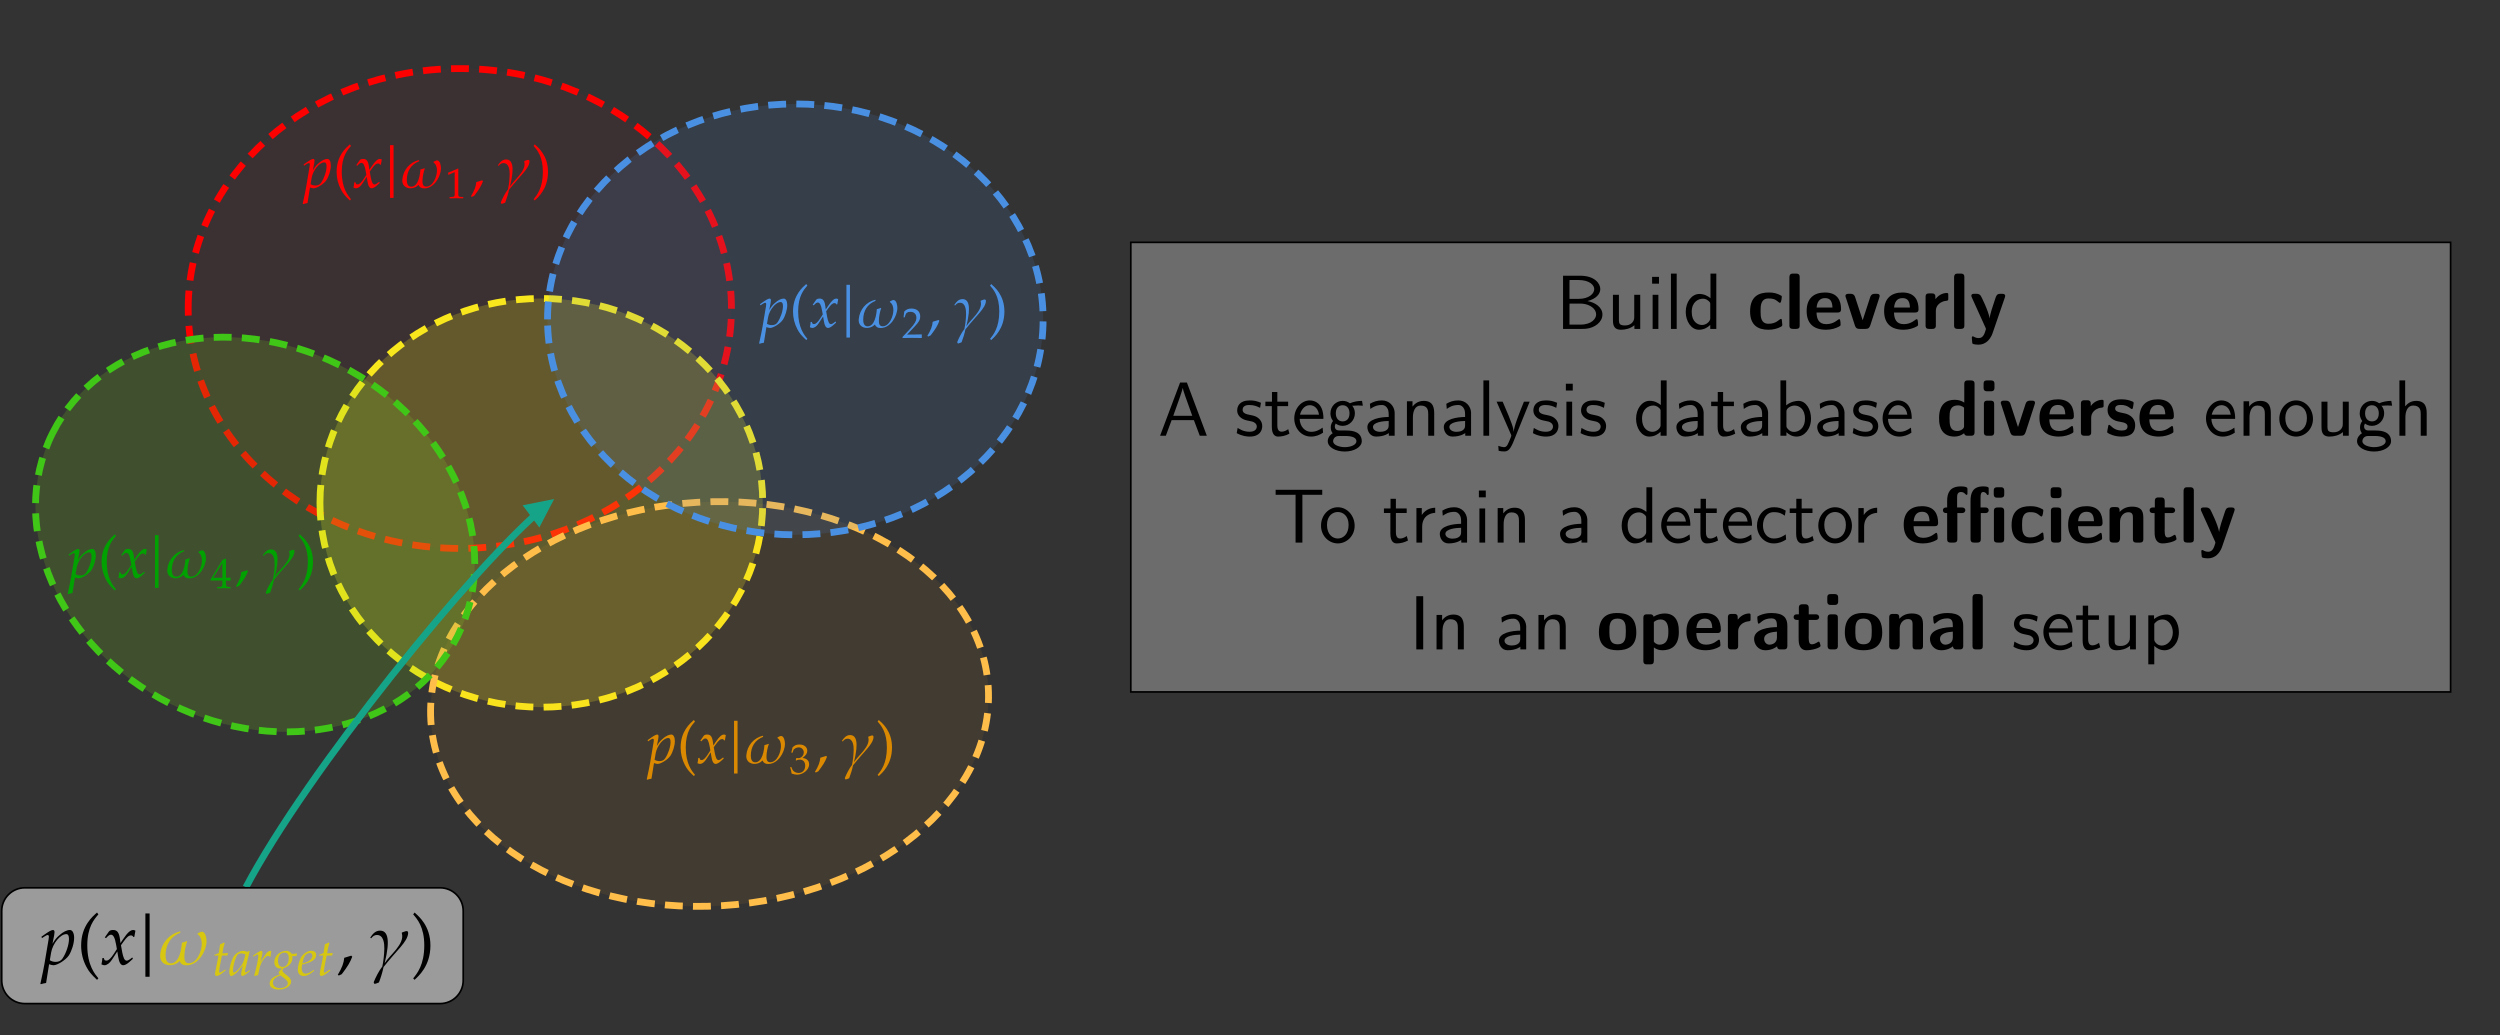 ﻿<svg xmlns="http://www.w3.org/2000/svg" xmlns:xlink="http://www.w3.org/1999/xlink" x="0" y="0" width="1468" height="607.938" style="
        width:1468px;
        height:607.938px;
        background: transparent;
        fill: none;
">
        
        
        <rect width="100%" height="100%" fill="#333333" stroke="none"/>
        
        
        <svg xmlns="http://www.w3.org/2000/svg" class="role-diagram-draw-area"><g class="shapes-region" style="stroke: black; fill: none;"><g class="composite-shape"><path class="real" d=" M110.51,181.15 C110.51,103.34 181.92,40.27 270.01,40.27 C358.1,40.27 429.51,103.34 429.51,181.15 C429.51,258.96 358.1,322.04 270.01,322.04 C181.92,322.04 110.51,258.96 110.51,181.15 Z" style="stroke-width: 4; stroke: rgb(253, 0, 0); stroke-opacity: 1; fill: rgb(208, 2, 27); fill-opacity: 0.05; stroke-dasharray: 10.5, 6;"/></g><g class="composite-shape"><path class="real" d=" M187.88,295.27 C187.88,228.99 246.09,175.27 317.88,175.27 C389.68,175.27 447.88,228.99 447.88,295.27 C447.88,361.54 389.68,415.27 317.88,415.27 C246.09,415.27 187.88,361.54 187.88,295.27 Z" style="stroke-width: 4; stroke: rgb(248, 231, 28); stroke-opacity: 1; fill: rgb(248, 231, 28); fill-opacity: 0.22; stroke-dasharray: 10.5, 6;"/></g><g class="composite-shape"><path class="real" d=" M252.99,423.16 C249.08,357.76 319.18,300.35 409.57,294.95 C499.96,289.55 576.4,338.19 580.31,403.6 C584.22,469.01 514.11,526.41 423.73,531.82 C333.34,537.22 256.9,488.57 252.99,423.16 Z" style="stroke-width: 4; stroke: rgb(255, 190, 73); stroke-opacity: 1; fill: rgb(245, 166, 35); fill-opacity: 0.07; stroke-dasharray: 10.5, 6;"/></g><g class="composite-shape"><path class="real" d=" M321.51,187.54 C321.51,117.67 386.65,61.04 467.01,61.04 C547.37,61.04 612.51,117.67 612.51,187.54 C612.51,257.4 547.37,314.04 467.01,314.04 C386.65,314.04 321.51,257.4 321.51,187.54 Z" style="stroke-width: 4; stroke: rgb(74, 144, 226); stroke-opacity: 1; fill: rgb(74, 144, 226); fill-opacity: 0.13; stroke-dasharray: 10.5, 6;"/></g><g class="composite-shape"><path class="real" d=" M30.87,254.32 C58.36,199.42 133.89,181.58 199.58,214.48 C265.26,247.37 296.23,318.54 268.74,373.43 C241.25,428.33 165.71,446.16 100.03,413.27 C34.34,380.38 3.38,309.21 30.87,254.32 Z" style="stroke-width: 4; stroke: rgb(64, 198, 23); stroke-opacity: 1; fill: rgb(126, 211, 33); fill-opacity: 0.18; stroke-dasharray: 10.5, 6;"/></g><g class="arrow-line"><path class="connection real" stroke-dasharray="" d="  M144.39,521.04 C180.09,453.49 278.19,331.92 320.96,296.54" style="stroke: rgb(22, 164, 137); stroke-opacity: 1; stroke-width: 4; fill: none; fill-opacity: 1;"/><g stroke="none" fill="rgb(22,164,137)" fill-opacity="1" transform="matrix(-0.8,0.6,-0.6,-0.8,325.387,293.035)" style="stroke: none; fill: rgb(22, 164, 137); stroke-width: 4;"><path d=" M16.97,-8.15 L0,0 L16.97,8.15 Z"/></g></g><g class="composite-shape"><path class="real" d=" M1,534.91 C1,527.4 7.09,521.31 14.6,521.31 L258.4,521.31 C265.91,521.31 272,527.4 272,534.91 L272,575.71 C272,583.22 265.91,589.31 258.4,589.31 L14.6,589.31 C7.09,589.31 1,583.22 1,575.71 Z" style="stroke-width: 1; stroke: rgb(0, 0, 0); fill: rgb(255, 255, 255); fill-opacity: 0.51;"/></g><g class="composite-shape"><path class="real" d=" M664,142.31 L1439,142.31 L1439,406.31 L664,406.31 Z" style="stroke-width: 1; stroke: rgb(0, 0, 0); fill: rgb(255, 255, 255); fill-opacity: 0.28;"/></g><g/></g><g/><g/><g/></svg>
        <svg xmlns="http://www.w3.org/2000/svg" xmlns:xlink="http://www.w3.org/1999/xlink" width="1466" height="605.938" style="width:1466px;height:605.938px;font-family:Asana-Math, Asana;background:transparent;"><g><g><g><g><g><g><g transform="matrix(1,0,0,1,24,566.33)"><path transform="matrix(0.042,0,0,-0.042,0,0)" d="M176 -11C232 -11 347 62 390 125C431 186 465 296 465 371C465 438 442 482 406 482C364 482 311 456 259 409C218 374 198 348 162 289L186 408C189 425 191 440 191 452C191 471 183 482 169 482C148 482 110 461 36 408L8 388L15 368L47 389C75 407 86 412 95 412C105 412 112 403 112 389C112 381 110 361 108 351L50 8C40 -52 21 -143 1 -233L-7 -270L0 -276C21 -269 41 -264 73 -259L115 3C136 -4 158 -11 176 -11ZM143 165C165 293 272 424 355 424C381 424 393 402 393 356C393 275 353 156 300 80C280 51 248 36 207 36C176 36 151 43 125 59Z" stroke="rgb(0,0,0)" stroke-opacity="1" stroke-width="0" fill="rgb(0,0,0)" fill-opacity="1"></path></g></g><g><g transform="matrix(1,0,0,1,45.125,566.33)"><path transform="matrix(0.042,0,0,-0.042,0,0)" d="M146 266C146 526 243 632 301 700L282 726C225 675 60 542 60 266C60 159 85 58 133 -32C168 -99 200 -138 282 -215L301 -194C255 -137 146 -15 146 266Z" stroke="rgb(0,0,0)" stroke-opacity="1" stroke-width="0" fill="rgb(0,0,0)" fill-opacity="1"></path></g></g><g><g transform="matrix(1,0,0,1,59.188,566.33)"><path transform="matrix(0.042,0,0,-0.042,0,0)" d="M9 1C24 -7 40 -11 52 -11C85 -11 124 18 155 65L231 182L242 113C255 28 278 -11 314 -11C336 -11 368 6 400 35L449 79L440 98C404 68 379 53 363 53C348 53 335 63 325 83C316 102 305 139 300 168L282 269L317 318C364 383 391 406 422 406C438 406 450 398 455 383L469 387L484 472C472 479 463 482 454 482C414 482 374 446 312 354L275 299L269 347C257 446 230 482 171 482C145 482 123 474 114 461L56 378L73 368C103 402 123 416 142 416C175 416 197 375 214 277L225 215L185 153C142 86 108 54 80 54C65 54 54 58 52 63L41 91L21 88C21 53 13 27 9 1Z" stroke="rgb(0,0,0)" stroke-opacity="1" stroke-width="0" fill="rgb(0,0,0)" fill-opacity="1"></path></g></g><g><g transform="matrix(1,0,0,1,80.312,566.33)"><path transform="matrix(0.042,0,0,-0.042,0,0)" d="M179.503 -172L179.503 713L120.503 713L120.503 -172Z" stroke="rgb(0,0,0)" stroke-opacity="1" stroke-width="0" fill="rgb(0,0,0)" fill-opacity="1"></path></g></g><g><g transform="matrix(1,0,0,1,93.016,566.33)"><path transform="matrix(0.042,0,0,-0.042,0,0)" d="M394 -12C554 -12 671 181 673 325C674 363 660 458 607 458C592 458 562 441 548 434L548 423C593 392 607 338 606 284C605 189 542 17 425 17C366 17 362 73 363 119C365 185 380 261 403 324L393 324C372 317 350 309 328 304C323 217 294 16 174 16C111 16 100 81 100 129C102 278 168 388 306 443L306 463C152 428 40 300 25 137C9 -29 213 -49 295 47C316 3 344 -12 394 -12Z" stroke="rgb(215,199,17)" stroke-opacity="1" stroke-width="0" fill="rgb(215,199,17)" fill-opacity="1"></path></g></g><g><g><g><g><g transform="matrix(1,0,0,1,124.562,572.803)"><path transform="matrix(0.03,0,0,-0.03,0,0)" d="M125 390L69 107C68 99 56 61 56 31C56 6 67 -9 86 -9C121 -9 156 11 234 74L265 99L255 117L210 86C181 66 161 56 150 56C141 56 136 64 136 76C136 102 150 183 179 328L192 390L299 390L310 440C272 436 238 434 200 434C216 528 227 577 245 631L234 646C214 634 187 622 156 610L131 440C87 419 61 408 43 403L41 390ZM603 204L574 77C570 60 568 42 568 26C568 4 577 -9 592 -9C615 -9 656 17 738 85L731 106C707 86 678 59 656 59C647 59 641 68 641 82C641 87 641 90 642 93L734 472L724 481L691 463C650 478 633 482 606 482C578 482 558 477 531 464C469 433 436 403 411 354C367 265 336 145 336 67C336 23 351 -11 370 -11C407 -11 487 41 603 204ZM651 414C629 305 610 253 576 201C519 117 458 59 426 59C414 59 408 72 408 99C408 163 436 280 471 360C495 415 518 433 566 433C589 433 607 429 651 414ZM1143 365C1146 403 1151 435 1159 476C1148 481 1144 482 1139 482C1108 482 1077 458 1041 407C1002 351 963 291 947 256L979 408C983 425 985 438 985 450C985 470 977 482 962 482C941 482 903 461 829 408L801 388L808 368L840 389C868 407 879 412 888 412C898 412 905 403 905 390C905 332 862 126 822 -2L832 -9C847 -4 863 -1 886 4L899 6L925 126C943 209 966 262 1010 319C1044 363 1071 384 1093 384C1108 384 1118 379 1129 365ZM1438 482C1371 482 1218 419 1218 259C1218 182 1263 136 1340 136C1348 136 1359 136 1370 137L1329 99C1313 84 1302 66 1302 52C1302 42 1309 31 1323 19C1254 -4 1126 -48 1126 -159C1126 -230 1196 -276 1305 -276C1434 -276 1547 -204 1547 -121C1547 -85 1526 -49 1483 -14L1423 35C1389 62 1376 81 1376 100C1376 114 1391 128 1403 146C1501 170 1572 253 1572 342C1572 357 1569 376 1568 380C1585 378 1593 378 1602 378C1619 378 1629 379 1652 382L1661 427L1658 433C1630 426 1610 424 1556 424C1556 425 1532 482 1438 482ZM1339 1L1416 -58C1462 -94 1481 -121 1481 -154C1481 -206 1412 -248 1329 -248C1247 -248 1190 -206 1190 -145C1190 -43 1300 -11 1339 1ZM1413 448C1471 448 1500 412 1500 341C1500 238 1452 168 1382 168C1321 168 1289 209 1289 288C1289 383 1340 448 1413 448ZM1990 111L1966 94C1913 56 1865 36 1829 36C1782 36 1753 73 1753 133C1753 158 1756 185 1761 214C1778 218 1887 248 1912 259C1997 296 2036 342 2036 404C2036 451 2002 482 1952 482C1884 496 1774 423 1737 349C1707 299 1677 180 1677 113C1677 35 1721 -11 1793 -11C1850 -11 1906 17 1998 92ZM1775 274C1792 343 1812 386 1841 412C1859 428 1890 440 1914 440C1943 440 1962 420 1962 388C1962 344 1927 297 1875 272C1847 258 1811 247 1766 237ZM2175 390L2119 107C2118 99 2106 61 2106 31C2106 6 2117 -9 2136 -9C2171 -9 2206 11 2284 74L2315 99L2305 117L2260 86C2231 66 2211 56 2200 56C2191 56 2186 64 2186 76C2186 102 2200 183 2229 328L2242 390L2349 390L2360 440C2322 436 2288 434 2250 434C2266 528 2277 577 2295 631L2284 646C2264 634 2237 622 2206 610L2181 440C2137 419 2111 408 2093 403L2091 390Z" stroke="rgb(215,199,17)" stroke-opacity="1" stroke-width="0" fill="rgb(215,199,17)" fill-opacity="1"></path></g></g></g></g></g><g><g transform="matrix(1,0,0,1,197.688,566.33)"><path transform="matrix(0.042,0,0,-0.042,0,0)" d="M204 123C177 114 159 108 106 93C99 17 74 -48 16 -144L30 -155L71 -136C152 -31 190 32 218 109Z" stroke="rgb(0,0,0)" stroke-opacity="1" stroke-width="0" fill="rgb(0,0,0)" fill-opacity="1"></path></g></g><g><g transform="matrix(1,0,0,1,216.688,566.33)"><path transform="matrix(0.042,0,0,-0.042,0,0)" d="M154 473C89 473 51 426 18 377C18 371 27 368 30 365L30 366C54 394 74 412 111 412C206 412 215 290 214 220C212 136 203 53 186 -29C140 -86 92 -181 65 -249C69 -257 74 -265 77 -273C98 -268 119 -260 139 -251C165 -183 189 -106 203 -36C387 199 540 317 547 438C550 493 485 453 459 446L459 435C502 284 287 130 220 19L220 23C302 358 258 473 154 473Z" stroke="rgb(0,0,0)" stroke-opacity="1" stroke-width="0" fill="rgb(0,0,0)" fill-opacity="1"></path></g></g><g><g transform="matrix(1,0,0,1,241.281,566.33)"><path transform="matrix(0.042,0,0,-0.042,0,0)" d="M51 726L32 700C87 636 187 526 187 266C187 -10 83 -131 32 -194L51 -215C104 -165 273 -23 273 265C273 542 108 675 51 726Z" stroke="rgb(0,0,0)" stroke-opacity="1" stroke-width="0" fill="rgb(0,0,0)" fill-opacity="1"></path></g></g></g></g></g></g></g><g><g><g><g><g><g><g transform="matrix(1,0,0,1,446,192.19)"><path transform="matrix(0.035,0,0,-0.035,0,0)" d="M176 -11C232 -11 347 62 390 125C431 186 465 296 465 371C465 438 442 482 406 482C364 482 311 456 259 409C218 374 198 348 162 289L186 408C189 425 191 440 191 452C191 471 183 482 169 482C148 482 110 461 36 408L8 388L15 368L47 389C75 407 86 412 95 412C105 412 112 403 112 389C112 381 110 361 108 351L50 8C40 -52 21 -143 1 -233L-7 -270L0 -276C21 -269 41 -264 73 -259L115 3C136 -4 158 -11 176 -11ZM143 165C165 293 272 424 355 424C381 424 393 402 393 356C393 275 353 156 300 80C280 51 248 36 207 36C176 36 151 43 125 59Z" stroke="rgb(74,144,226)" stroke-opacity="1" stroke-width="0" fill="rgb(74,144,226)" fill-opacity="1"></path></g></g><g><g transform="matrix(1,0,0,1,463.562,192.19)"><path transform="matrix(0.035,0,0,-0.035,0,0)" d="M146 266C146 526 243 632 301 700L282 726C225 675 60 542 60 266C60 159 85 58 133 -32C168 -99 200 -138 282 -215L301 -194C255 -137 146 -15 146 266Z" stroke="rgb(74,144,226)" stroke-opacity="1" stroke-width="0" fill="rgb(74,144,226)" fill-opacity="1"></path></g></g><g><g transform="matrix(1,0,0,1,475.25,192.19)"><path transform="matrix(0.035,0,0,-0.035,0,0)" d="M9 1C24 -7 40 -11 52 -11C85 -11 124 18 155 65L231 182L242 113C255 28 278 -11 314 -11C336 -11 368 6 400 35L449 79L440 98C404 68 379 53 363 53C348 53 335 63 325 83C316 102 305 139 300 168L282 269L317 318C364 383 391 406 422 406C438 406 450 398 455 383L469 387L484 472C472 479 463 482 454 482C414 482 374 446 312 354L275 299L269 347C257 446 230 482 171 482C145 482 123 474 114 461L56 378L73 368C103 402 123 416 142 416C175 416 197 375 214 277L225 215L185 153C142 86 108 54 80 54C65 54 54 58 52 63L41 91L21 88C21 53 13 27 9 1Z" stroke="rgb(74,144,226)" stroke-opacity="1" stroke-width="0" fill="rgb(74,144,226)" fill-opacity="1"></path></g></g><g><g transform="matrix(1,0,0,1,492.812,192.19)"><path transform="matrix(0.035,0,0,-0.035,0,0)" d="M179.503 -172L179.503 713L120.503 713L120.503 -172Z" stroke="rgb(74,144,226)" stroke-opacity="1" stroke-width="0" fill="rgb(74,144,226)" fill-opacity="1"></path></g></g><g><g transform="matrix(1,0,0,1,503.375,192.19)"><path transform="matrix(0.035,0,0,-0.035,0,0)" d="M394 -12C554 -12 671 181 673 325C674 363 660 458 607 458C592 458 562 441 548 434L548 423C593 392 607 338 606 284C605 189 542 17 425 17C366 17 362 73 363 119C365 185 380 261 403 324L393 324C372 317 350 309 328 304C323 217 294 16 174 16C111 16 100 81 100 129C102 278 168 388 306 443L306 463C152 428 40 300 25 137C9 -29 213 -49 295 47C316 3 344 -12 394 -12Z" stroke="rgb(74,144,226)" stroke-opacity="1" stroke-width="0" fill="rgb(74,144,226)" fill-opacity="1"></path></g></g><g><g><g><g><g transform="matrix(1,0,0,1,529.578,198.399)"><path transform="matrix(0.025,0,0,-0.025,0,0)" d="M16 23L16 -3C203 -3 203 0 239 0C275 0 275 -3 468 -3L468 82C353 77 307 81 122 77L304 270C401 373 431 428 431 503C431 618 353 689 226 689C154 689 105 669 56 619L39 483L68 483L81 529C97 587 133 612 200 612C286 612 341 558 341 473C341 398 299 324 186 204Z" stroke="rgb(74,144,226)" stroke-opacity="1" stroke-width="0" fill="rgb(74,144,226)" fill-opacity="1"></path></g></g></g></g></g><g><g transform="matrix(1,0,0,1,543.984,192.19)"><path transform="matrix(0.035,0,0,-0.035,0,0)" d="M204 123C177 114 159 108 106 93C99 17 74 -48 16 -144L30 -155L71 -136C152 -31 190 32 218 109Z" stroke="rgb(74,144,226)" stroke-opacity="1" stroke-width="0" fill="rgb(74,144,226)" fill-opacity="1"></path></g></g><g><g transform="matrix(1,0,0,1,559.781,192.19)"><path transform="matrix(0.035,0,0,-0.035,0,0)" d="M154 473C89 473 51 426 18 377C18 371 27 368 30 365L30 366C54 394 74 412 111 412C206 412 215 290 214 220C212 136 203 53 186 -29C140 -86 92 -181 65 -249C69 -257 74 -265 77 -273C98 -268 119 -260 139 -251C165 -183 189 -106 203 -36C387 199 540 317 547 438C550 493 485 453 459 446L459 435C502 284 287 130 220 19L220 23C302 358 258 473 154 473Z" stroke="rgb(74,144,226)" stroke-opacity="1" stroke-width="0" fill="rgb(74,144,226)" fill-opacity="1"></path></g></g><g><g transform="matrix(1,0,0,1,580.234,192.19)"><path transform="matrix(0.035,0,0,-0.035,0,0)" d="M51 726L32 700C87 636 187 526 187 266C187 -10 83 -131 32 -194L51 -215C104 -165 273 -23 273 265C273 542 108 675 51 726Z" stroke="rgb(74,144,226)" stroke-opacity="1" stroke-width="0" fill="rgb(74,144,226)" fill-opacity="1"></path></g></g></g></g></g></g></g><g><g><g><g><g><g><g transform="matrix(1,0,0,1,40,339.19)"><path transform="matrix(0.035,0,0,-0.035,0,0)" d="M176 -11C232 -11 347 62 390 125C431 186 465 296 465 371C465 438 442 482 406 482C364 482 311 456 259 409C218 374 198 348 162 289L186 408C189 425 191 440 191 452C191 471 183 482 169 482C148 482 110 461 36 408L8 388L15 368L47 389C75 407 86 412 95 412C105 412 112 403 112 389C112 381 110 361 108 351L50 8C40 -52 21 -143 1 -233L-7 -270L0 -276C21 -269 41 -264 73 -259L115 3C136 -4 158 -11 176 -11ZM143 165C165 293 272 424 355 424C381 424 393 402 393 356C393 275 353 156 300 80C280 51 248 36 207 36C176 36 151 43 125 59Z" stroke="rgb(0,161,0)" stroke-opacity="1" stroke-width="0" fill="rgb(0,161,0)" fill-opacity="1"></path></g></g><g><g transform="matrix(1,0,0,1,57.562,339.19)"><path transform="matrix(0.035,0,0,-0.035,0,0)" d="M146 266C146 526 243 632 301 700L282 726C225 675 60 542 60 266C60 159 85 58 133 -32C168 -99 200 -138 282 -215L301 -194C255 -137 146 -15 146 266Z" stroke="rgb(0,161,0)" stroke-opacity="1" stroke-width="0" fill="rgb(0,161,0)" fill-opacity="1"></path></g></g><g><g transform="matrix(1,0,0,1,69.25,339.19)"><path transform="matrix(0.035,0,0,-0.035,0,0)" d="M9 1C24 -7 40 -11 52 -11C85 -11 124 18 155 65L231 182L242 113C255 28 278 -11 314 -11C336 -11 368 6 400 35L449 79L440 98C404 68 379 53 363 53C348 53 335 63 325 83C316 102 305 139 300 168L282 269L317 318C364 383 391 406 422 406C438 406 450 398 455 383L469 387L484 472C472 479 463 482 454 482C414 482 374 446 312 354L275 299L269 347C257 446 230 482 171 482C145 482 123 474 114 461L56 378L73 368C103 402 123 416 142 416C175 416 197 375 214 277L225 215L185 153C142 86 108 54 80 54C65 54 54 58 52 63L41 91L21 88C21 53 13 27 9 1Z" stroke="rgb(0,161,0)" stroke-opacity="1" stroke-width="0" fill="rgb(0,161,0)" fill-opacity="1"></path></g></g><g><g transform="matrix(1,0,0,1,86.812,339.19)"><path transform="matrix(0.035,0,0,-0.035,0,0)" d="M179.503 -172L179.503 713L120.503 713L120.503 -172Z" stroke="rgb(0,161,0)" stroke-opacity="1" stroke-width="0" fill="rgb(0,161,0)" fill-opacity="1"></path></g></g><g><g transform="matrix(1,0,0,1,97.375,339.19)"><path transform="matrix(0.035,0,0,-0.035,0,0)" d="M394 -12C554 -12 671 181 673 325C674 363 660 458 607 458C592 458 562 441 548 434L548 423C593 392 607 338 606 284C605 189 542 17 425 17C366 17 362 73 363 119C365 185 380 261 403 324L393 324C372 317 350 309 328 304C323 217 294 16 174 16C111 16 100 81 100 129C102 278 168 388 306 443L306 463C152 428 40 300 25 137C9 -29 213 -49 295 47C316 3 344 -12 394 -12Z" stroke="rgb(0,161,0)" stroke-opacity="1" stroke-width="0" fill="rgb(0,161,0)" fill-opacity="1"></path></g></g><g><g><g><g><g transform="matrix(1,0,0,1,123.578,345.399)"><path transform="matrix(0.025,0,0,-0.025,0,0)" d="M280 181L280 106C280 46 269 32 220 30L158 27L158 -3C291 0 291 0 315 0C339 0 339 0 472 -3L472 27L424 30C375 33 364 46 364 106L364 181C423 181 444 180 472 177L472 248L364 245L365 697L285 667L2 204L2 181ZM280 245L65 245L280 597Z" stroke="rgb(0,161,0)" stroke-opacity="1" stroke-width="0" fill="rgb(0,161,0)" fill-opacity="1"></path></g></g></g></g></g><g><g transform="matrix(1,0,0,1,137.984,339.19)"><path transform="matrix(0.035,0,0,-0.035,0,0)" d="M204 123C177 114 159 108 106 93C99 17 74 -48 16 -144L30 -155L71 -136C152 -31 190 32 218 109Z" stroke="rgb(0,161,0)" stroke-opacity="1" stroke-width="0" fill="rgb(0,161,0)" fill-opacity="1"></path></g></g><g><g transform="matrix(1,0,0,1,153.781,339.19)"><path transform="matrix(0.035,0,0,-0.035,0,0)" d="M154 473C89 473 51 426 18 377C18 371 27 368 30 365L30 366C54 394 74 412 111 412C206 412 215 290 214 220C212 136 203 53 186 -29C140 -86 92 -181 65 -249C69 -257 74 -265 77 -273C98 -268 119 -260 139 -251C165 -183 189 -106 203 -36C387 199 540 317 547 438C550 493 485 453 459 446L459 435C502 284 287 130 220 19L220 23C302 358 258 473 154 473Z" stroke="rgb(0,161,0)" stroke-opacity="1" stroke-width="0" fill="rgb(0,161,0)" fill-opacity="1"></path></g></g><g><g transform="matrix(1,0,0,1,174.234,339.19)"><path transform="matrix(0.035,0,0,-0.035,0,0)" d="M51 726L32 700C87 636 187 526 187 266C187 -10 83 -131 32 -194L51 -215C104 -165 273 -23 273 265C273 542 108 675 51 726Z" stroke="rgb(0,161,0)" stroke-opacity="1" stroke-width="0" fill="rgb(0,161,0)" fill-opacity="1"></path></g></g></g></g></g></g></g><g><g><g><g><g><g><g transform="matrix(1,0,0,1,178,110.19)"><path transform="matrix(0.035,0,0,-0.035,0,0)" d="M176 -11C232 -11 347 62 390 125C431 186 465 296 465 371C465 438 442 482 406 482C364 482 311 456 259 409C218 374 198 348 162 289L186 408C189 425 191 440 191 452C191 471 183 482 169 482C148 482 110 461 36 408L8 388L15 368L47 389C75 407 86 412 95 412C105 412 112 403 112 389C112 381 110 361 108 351L50 8C40 -52 21 -143 1 -233L-7 -270L0 -276C21 -269 41 -264 73 -259L115 3C136 -4 158 -11 176 -11ZM143 165C165 293 272 424 355 424C381 424 393 402 393 356C393 275 353 156 300 80C280 51 248 36 207 36C176 36 151 43 125 59Z" stroke="rgb(255,0,0)" stroke-opacity="1" stroke-width="0" fill="rgb(255,0,0)" fill-opacity="1"></path></g></g><g><g transform="matrix(1,0,0,1,195.562,110.19)"><path transform="matrix(0.035,0,0,-0.035,0,0)" d="M146 266C146 526 243 632 301 700L282 726C225 675 60 542 60 266C60 159 85 58 133 -32C168 -99 200 -138 282 -215L301 -194C255 -137 146 -15 146 266Z" stroke="rgb(255,0,0)" stroke-opacity="1" stroke-width="0" fill="rgb(255,0,0)" fill-opacity="1"></path></g></g><g><g transform="matrix(1,0,0,1,207.25,110.19)"><path transform="matrix(0.035,0,0,-0.035,0,0)" d="M9 1C24 -7 40 -11 52 -11C85 -11 124 18 155 65L231 182L242 113C255 28 278 -11 314 -11C336 -11 368 6 400 35L449 79L440 98C404 68 379 53 363 53C348 53 335 63 325 83C316 102 305 139 300 168L282 269L317 318C364 383 391 406 422 406C438 406 450 398 455 383L469 387L484 472C472 479 463 482 454 482C414 482 374 446 312 354L275 299L269 347C257 446 230 482 171 482C145 482 123 474 114 461L56 378L73 368C103 402 123 416 142 416C175 416 197 375 214 277L225 215L185 153C142 86 108 54 80 54C65 54 54 58 52 63L41 91L21 88C21 53 13 27 9 1Z" stroke="rgb(255,0,0)" stroke-opacity="1" stroke-width="0" fill="rgb(255,0,0)" fill-opacity="1"></path></g></g><g><g transform="matrix(1,0,0,1,224.812,110.19)"><path transform="matrix(0.035,0,0,-0.035,0,0)" d="M179.503 -172L179.503 713L120.503 713L120.503 -172Z" stroke="rgb(255,0,0)" stroke-opacity="1" stroke-width="0" fill="rgb(255,0,0)" fill-opacity="1"></path></g></g><g><g transform="matrix(1,0,0,1,235.375,110.19)"><path transform="matrix(0.035,0,0,-0.035,0,0)" d="M394 -12C554 -12 671 181 673 325C674 363 660 458 607 458C592 458 562 441 548 434L548 423C593 392 607 338 606 284C605 189 542 17 425 17C366 17 362 73 363 119C365 185 380 261 403 324L393 324C372 317 350 309 328 304C323 217 294 16 174 16C111 16 100 81 100 129C102 278 168 388 306 443L306 463C152 428 40 300 25 137C9 -29 213 -49 295 47C316 3 344 -12 394 -12Z" stroke="rgb(255,0,0)" stroke-opacity="1" stroke-width="0" fill="rgb(255,0,0)" fill-opacity="1"></path></g></g><g><g><g><g><g transform="matrix(1,0,0,1,261.578,116.399)"><path transform="matrix(0.025,0,0,-0.025,0,0)" d="M418 -3L418 27L366 30C311 33 301 44 301 96L301 700L60 598L67 548L217 614L217 96C217 44 206 33 152 30L96 27L96 -3C250 0 250 0 261 0C292 0 402 -3 418 -3Z" stroke="rgb(255,0,0)" stroke-opacity="1" stroke-width="0" fill="rgb(255,0,0)" fill-opacity="1"></path></g></g></g></g></g><g><g transform="matrix(1,0,0,1,275.984,110.19)"><path transform="matrix(0.035,0,0,-0.035,0,0)" d="M204 123C177 114 159 108 106 93C99 17 74 -48 16 -144L30 -155L71 -136C152 -31 190 32 218 109Z" stroke="rgb(255,0,0)" stroke-opacity="1" stroke-width="0" fill="rgb(255,0,0)" fill-opacity="1"></path></g></g><g><g transform="matrix(1,0,0,1,291.781,110.19)"><path transform="matrix(0.035,0,0,-0.035,0,0)" d="M154 473C89 473 51 426 18 377C18 371 27 368 30 365L30 366C54 394 74 412 111 412C206 412 215 290 214 220C212 136 203 53 186 -29C140 -86 92 -181 65 -249C69 -257 74 -265 77 -273C98 -268 119 -260 139 -251C165 -183 189 -106 203 -36C387 199 540 317 547 438C550 493 485 453 459 446L459 435C502 284 287 130 220 19L220 23C302 358 258 473 154 473Z" stroke="rgb(255,0,0)" stroke-opacity="1" stroke-width="0" fill="rgb(255,0,0)" fill-opacity="1"></path></g></g><g><g transform="matrix(1,0,0,1,312.234,110.19)"><path transform="matrix(0.035,0,0,-0.035,0,0)" d="M51 726L32 700C87 636 187 526 187 266C187 -10 83 -131 32 -194L51 -215C104 -165 273 -23 273 265C273 542 108 675 51 726Z" stroke="rgb(255,0,0)" stroke-opacity="1" stroke-width="0" fill="rgb(255,0,0)" fill-opacity="1"></path></g></g></g></g></g></g></g><g><g><g><g><g><g><g transform="matrix(1,0,0,1,380,448.19)"><path transform="matrix(0.035,0,0,-0.035,0,0)" d="M176 -11C232 -11 347 62 390 125C431 186 465 296 465 371C465 438 442 482 406 482C364 482 311 456 259 409C218 374 198 348 162 289L186 408C189 425 191 440 191 452C191 471 183 482 169 482C148 482 110 461 36 408L8 388L15 368L47 389C75 407 86 412 95 412C105 412 112 403 112 389C112 381 110 361 108 351L50 8C40 -52 21 -143 1 -233L-7 -270L0 -276C21 -269 41 -264 73 -259L115 3C136 -4 158 -11 176 -11ZM143 165C165 293 272 424 355 424C381 424 393 402 393 356C393 275 353 156 300 80C280 51 248 36 207 36C176 36 151 43 125 59Z" stroke="rgb(219,137,0)" stroke-opacity="1" stroke-width="0" fill="rgb(219,137,0)" fill-opacity="1"></path></g></g><g><g transform="matrix(1,0,0,1,397.562,448.19)"><path transform="matrix(0.035,0,0,-0.035,0,0)" d="M146 266C146 526 243 632 301 700L282 726C225 675 60 542 60 266C60 159 85 58 133 -32C168 -99 200 -138 282 -215L301 -194C255 -137 146 -15 146 266Z" stroke="rgb(219,137,0)" stroke-opacity="1" stroke-width="0" fill="rgb(219,137,0)" fill-opacity="1"></path></g></g><g><g transform="matrix(1,0,0,1,409.25,448.19)"><path transform="matrix(0.035,0,0,-0.035,0,0)" d="M9 1C24 -7 40 -11 52 -11C85 -11 124 18 155 65L231 182L242 113C255 28 278 -11 314 -11C336 -11 368 6 400 35L449 79L440 98C404 68 379 53 363 53C348 53 335 63 325 83C316 102 305 139 300 168L282 269L317 318C364 383 391 406 422 406C438 406 450 398 455 383L469 387L484 472C472 479 463 482 454 482C414 482 374 446 312 354L275 299L269 347C257 446 230 482 171 482C145 482 123 474 114 461L56 378L73 368C103 402 123 416 142 416C175 416 197 375 214 277L225 215L185 153C142 86 108 54 80 54C65 54 54 58 52 63L41 91L21 88C21 53 13 27 9 1Z" stroke="rgb(219,137,0)" stroke-opacity="1" stroke-width="0" fill="rgb(219,137,0)" fill-opacity="1"></path></g></g><g><g transform="matrix(1,0,0,1,426.812,448.19)"><path transform="matrix(0.035,0,0,-0.035,0,0)" d="M179.503 -172L179.503 713L120.503 713L120.503 -172Z" stroke="rgb(219,137,0)" stroke-opacity="1" stroke-width="0" fill="rgb(219,137,0)" fill-opacity="1"></path></g></g><g><g transform="matrix(1,0,0,1,437.375,448.19)"><path transform="matrix(0.035,0,0,-0.035,0,0)" d="M394 -12C554 -12 671 181 673 325C674 363 660 458 607 458C592 458 562 441 548 434L548 423C593 392 607 338 606 284C605 189 542 17 425 17C366 17 362 73 363 119C365 185 380 261 403 324L393 324C372 317 350 309 328 304C323 217 294 16 174 16C111 16 100 81 100 129C102 278 168 388 306 443L306 463C152 428 40 300 25 137C9 -29 213 -49 295 47C316 3 344 -12 394 -12Z" stroke="rgb(219,137,0)" stroke-opacity="1" stroke-width="0" fill="rgb(219,137,0)" fill-opacity="1"></path></g></g><g><g><g><g><g transform="matrix(1,0,0,1,463.578,454.399)"><path transform="matrix(0.025,0,0,-0.025,0,0)" d="M462 224C462 345 355 366 308 374C388 436 418 482 418 541C418 630 344 689 233 689C165 689 120 670 72 622L43 498L74 498L92 554C103 588 166 622 218 622C283 622 336 569 336 506C336 431 277 368 206 368C198 368 187 369 174 370L159 371L147 318L154 312C192 329 211 334 238 334C321 334 369 281 369 190C369 88 308 21 215 21C169 21 128 36 98 64C74 86 61 109 42 163L15 153C36 92 44 56 50 6C103 -12 147 -20 184 -20C307 -20 462 87 462 224Z" stroke="rgb(219,137,0)" stroke-opacity="1" stroke-width="0" fill="rgb(219,137,0)" fill-opacity="1"></path></g></g></g></g></g><g><g transform="matrix(1,0,0,1,477.984,448.19)"><path transform="matrix(0.035,0,0,-0.035,0,0)" d="M204 123C177 114 159 108 106 93C99 17 74 -48 16 -144L30 -155L71 -136C152 -31 190 32 218 109Z" stroke="rgb(219,137,0)" stroke-opacity="1" stroke-width="0" fill="rgb(219,137,0)" fill-opacity="1"></path></g></g><g><g transform="matrix(1,0,0,1,493.781,448.19)"><path transform="matrix(0.035,0,0,-0.035,0,0)" d="M154 473C89 473 51 426 18 377C18 371 27 368 30 365L30 366C54 394 74 412 111 412C206 412 215 290 214 220C212 136 203 53 186 -29C140 -86 92 -181 65 -249C69 -257 74 -265 77 -273C98 -268 119 -260 139 -251C165 -183 189 -106 203 -36C387 199 540 317 547 438C550 493 485 453 459 446L459 435C502 284 287 130 220 19L220 23C302 358 258 473 154 473Z" stroke="rgb(219,137,0)" stroke-opacity="1" stroke-width="0" fill="rgb(219,137,0)" fill-opacity="1"></path></g></g><g><g transform="matrix(1,0,0,1,514.234,448.19)"><path transform="matrix(0.035,0,0,-0.035,0,0)" d="M51 726L32 700C87 636 187 526 187 266C187 -10 83 -131 32 -194L51 -215C104 -165 273 -23 273 265C273 542 108 675 51 726Z" stroke="rgb(219,137,0)" stroke-opacity="1" stroke-width="0" fill="rgb(219,137,0)" fill-opacity="1"></path></g></g></g></g></g></g></g><g><g><g><g transform="matrix(1,0,0,1,898.516,193.132)"><path transform="matrix(0.045,0,0,-0.045,0,0)" d="M429 0L677 0C694 0 711 0 728 2C842 13 943 88 943 188C943 282 847 347 747 363C862 392 915 457 915 520C915 590 845 694 651 694L429 694ZM513 56L513 293L514 330L633 330C650 330 667 331 684 329C778 320 861 264 861 189C861 136 806 56 655 56ZM513 392L513 603L514 638L628 638C782 638 836 567 836 519C836 459 766 392 633 392ZM1080 122C1080 70 1080 -11 1185 -11C1240 -11 1308 3 1360 48L1360 0L1436 0L1436 445L1358 445L1358 165C1358 155 1358 146 1357 136C1352 93 1313 45 1238 45C1170 45 1159 67 1158 110L1158 445L1080 445ZM1598 0L1673 0L1673 445L1598 445ZM1591 590L1681 590L1681 679L1591 679ZM1837 0L1912 0L1912 722L1837 722ZM2030 221C2030 102 2100 -11 2202 -11C2268 -11 2316 19 2350 52L2350 0L2429 0L2429 722L2353 722L2353 401C2318 429 2271 456 2208 456C2109 456 2030 353 2030 221ZM2108 222C2108 353 2195 394 2253 394L2255 394C2266 394 2298 393 2329 364C2347 347 2350 341 2350 325L2350 134C2350 103 2303 51 2243 51C2189 51 2108 90 2108 222Z" stroke="rgb(0,0,0)" stroke-opacity="1" stroke-width="0" fill="rgb(0,0,0)" fill-opacity="1"></path></g></g><g><g transform="matrix(1,0,0,1,1026.031,193.132)"><path transform="matrix(0.045,0,0,-0.045,0,0)" d="M36 228C36 52 135 -11 274 -11C340 -11 392 4 436 27C447 33 456 37 456 52L456 60C450 126 451 125 443 130L438 131C417 128 381 67 277 67C176 67 173 160 173 223L173 242C173 296 174 393 270 397C285 397 318 398 347 388C390 373 410 340 426 340C445 340 450 418 450 418C450 426 448 430 442 434C385 465 345 475 280 475C150 475 36 425 36 228ZM549 45C549 5 571 0 597 0L638 0C681 2 683 22 683 49L683 677C683 714 662 722 637 722L591 722C563 722 549 704 549 675ZM774 233C774 74 861 -11 1028 -11C1097 -11 1159 9 1201 33C1213 40 1217 44 1217 55C1217 55 1217 114 1206 125L1201 127L1197 127C1177 121 1130 62 1030 62C928 62 905 136 903 214L1179 214C1197 214 1223 216 1223 257C1223 364 1181 475 1014 475C870 475 774 401 774 233ZM904 279C910 341 934 402 1014 402C1092 402 1108 346 1111 279ZM1280 430C1280 420 1285 411 1288 402L1400 56C1409 28 1416 0 1465 0L1543 0C1581 0 1594 15 1606 51L1721 405C1724 414 1727 423 1727 432C1725 441 1724 458 1692 458L1665 458C1649 458 1617 458 1603 413L1505 113L1409 407C1405 420 1397 458 1349 458L1316 458C1287 458 1280 441 1280 430ZM1785 233C1785 74 1872 -11 2039 -11C2108 -11 2170 9 2212 33C2224 40 2228 44 2228 55C2228 55 2228 114 2217 125L2212 127L2208 127C2188 121 2141 62 2041 62C1939 62 1916 136 1914 214L2190 214C2208 214 2234 216 2234 257C2234 364 2192 475 2025 475C1881 475 1785 401 1785 233ZM1915 279C1921 341 1945 402 2025 402C2103 402 2119 346 2122 279ZM2326 43C2326 24 2330 0 2371 0L2414 0C2431 0 2432 1 2442 6C2458 19 2460 22 2460 50L2460 225C2460 238 2460 250 2463 263C2473 308 2511 343 2554 358C2587 369 2605 364 2617 373C2621 379 2622 380 2622 391L2622 447C2622 461 2620 469 2602 469L2601 469C2583 469 2508 462 2455 388C2454 438 2454 439 2445 450C2434 461 2430 463 2405 463L2372 463C2351 463 2326 461 2326 418ZM2698 45C2698 5 2720 0 2746 0L2787 0C2830 2 2832 22 2832 49L2832 677C2832 714 2811 722 2786 722L2740 722C2712 722 2698 704 2698 675ZM2923 433C2923 423 2928 414 2932 405L3109 14C3112 8 3114 2 3113 -5C3097 -56 3082 -120 3019 -120C2978 -120 2959 -101 2944 -97L2940 -97L2935 -99C2929 -105 2929 -107 2930 -124C2935 -188 2935 -188 2940 -193C2949 -202 2998 -206 3016 -206C3118 -206 3168 -126 3186 -90C3194 -74 3200 -56 3206 -39L3361 412C3363 418 3365 425 3365 431C3365 440 3360 458 3330 458L3302 458C3255 458 3249 433 3237 400C3202 296 3166 190 3162 137C3147 234 3051 427 3045 434C3028 457 3002 458 2991 458L2957 458C2948 458 2923 457 2923 433Z" stroke="rgb(0,0,0)" stroke-opacity="1" stroke-width="0" fill="rgb(0,0,0)" fill-opacity="1"></path></g></g></g><g><g><g transform="matrix(1,0,0,1,665,255.867)"><path transform="matrix(0.045,0,0,-0.045,0,0)" d="M360 0L435 0L511 204L801 204L878 0L970 0L710 694L621 694ZM532 260C611 476 648 587 656 624C662 587 689 512 780 260ZM1360 34C1435 -7 1496 -11 1530 -11C1664 -11 1693 72 1693 127C1693 192 1647 234 1606 252C1544 280 1437 267 1437 340C1437 365 1452 401 1521 401C1593 401 1625 383 1665 364L1676 430C1621 453 1586 461 1530 461C1394 461 1366 382 1366 329C1366 259 1426 220 1470 206C1501 196 1544 191 1566 184C1586 178 1622 158 1622 120C1622 93 1604 52 1529 52C1448 52 1400 86 1372 102ZM1734 386L1818 386L1818 117C1818 7 1867 -11 1900 -11C1945 -11 1996 -1 2048 27L2032 86C2018 76 1987 53 1944 53C1892 53 1890 112 1890 140L1890 386L2031 386L2031 445L1890 445L1890 571L1820 571L1820 445L1734 445ZM2111 226C2111 102 2198 -11 2329 -11C2392 -11 2444 11 2487 40L2481 106C2437 74 2392 51 2329 51C2253 51 2185 117 2181 220L2491 220L2491 249C2482 420 2384 461 2313 461C2207 461 2111 360 2111 226ZM2186 275C2197 324 2237 399 2313 399C2342 399 2417 386 2434 275ZM2548 -71C2548 -148 2647 -206 2770 -206C2892 -206 2992 -148 2992 -70C2992 -58 2990 -45 2987 -33C2959 67 2837 69 2771 69L2696 69C2648 69 2640 103 2640 122C2640 129 2641 139 2651 159C2673 145 2698 129 2742 129C2835 129 2902 207 2902 292C2902 335 2889 364 2863 399L2872 391C2890 392 2921 395 2947 395C2967 395 2986 394 3006 392L2995 455C2941 455 2888 445 2838 424L2840 422C2807 445 2779 455 2742 455C2660 455 2583 389 2583 292C2583 272 2586 232 2616 193L2616 192C2598 168 2587 141 2587 108C2587 76 2596 55 2612 32C2573 9 2548 -30 2548 -71ZM2618 -71C2618 -42 2640 -8 2681 -4L2710 -3L2773 -3C2881 -3 2922 -31 2922 -72C2922 -118 2850 -149 2769 -149C2714 -149 2618 -127 2618 -71ZM2653 292C2653 377 2706 398 2742 398C2796 398 2832 358 2832 293C2832 208 2779 187 2743 187C2689 187 2653 227 2653 292ZM3065 113C3065 67 3095 -11 3179 -11C3289 -11 3344 34 3345 35L3345 0L3421 0L3421 305C3416 389 3350 461 3255 461C3192 461 3146 445 3098 417L3104 350C3137 373 3179 401 3254 401C3267 401 3293 400 3317 371C3342 341 3342 307 3343 279L3343 245C3240 244 3065 219 3065 113ZM3138 114C3138 177 3271 192 3343 193L3343 130C3343 65 3274 51 3231 51C3177 51 3138 78 3138 114ZM3581 0L3659 0L3659 240C3659 314 3684 394 3761 394C3859 394 3859 319 3859 281L3859 0L3937 0L3937 288C3937 358 3928 455 3800 455C3712 455 3668 398 3654 380L3654 450L3581 450ZM4062 113C4062 67 4092 -11 4176 -11C4286 -11 4341 34 4342 35L4342 0L4418 0L4418 305C4413 389 4347 461 4252 461C4189 461 4143 445 4095 417L4101 350C4134 373 4176 401 4251 401C4264 401 4290 400 4314 371C4339 341 4339 307 4340 279L4340 245C4237 244 4062 219 4062 113ZM4135 114C4135 177 4268 192 4340 193L4340 130C4340 65 4271 51 4228 51C4174 51 4135 78 4135 114ZM4579 0L4654 0L4654 722L4579 722ZM4751 445L4938 18C4942 10 4943 6 4943 1C4943 -3 4942 -8 4939 -15C4896 -119 4888 -149 4846 -149C4829 -149 4807 -143 4773 -132L4778 -197C4802 -203 4832 -205 4851 -205C4897 -205 4926 -182 4966 -90L5183 445L5108 445C5042 281 4977 118 4975 50C4966 107 4966 134 4830 445ZM5225 34C5300 -7 5361 -11 5395 -11C5529 -11 5558 72 5558 127C5558 192 5512 234 5471 252C5409 280 5302 267 5302 340C5302 365 5317 401 5386 401C5458 401 5490 383 5530 364L5541 430C5486 453 5451 461 5395 461C5259 461 5231 382 5231 329C5231 259 5291 220 5335 206C5366 196 5409 191 5431 184C5451 178 5487 158 5487 120C5487 93 5469 52 5394 52C5313 52 5265 86 5237 102ZM5662 0L5737 0L5737 445L5662 445ZM5655 590L5745 590L5745 679L5655 679ZM5847 34C5922 -7 5983 -11 6017 -11C6151 -11 6180 72 6180 127C6180 192 6134 234 6093 252C6031 280 5924 267 5924 340C5924 365 5939 401 6008 401C6080 401 6112 383 6152 364L6163 430C6108 453 6073 461 6017 461C5881 461 5853 382 5853 329C5853 259 5913 220 5957 206C5988 196 6031 191 6053 184C6073 178 6109 158 6109 120C6109 93 6091 52 6016 52C5935 52 5887 86 5859 102ZM6571 221C6571 102 6641 -11 6743 -11C6809 -11 6857 19 6891 52L6891 0L6970 0L6970 722L6894 722L6894 401C6859 429 6812 456 6749 456C6650 456 6571 353 6571 221ZM6649 222C6649 353 6736 394 6794 394L6796 394C6807 394 6839 393 6870 364C6888 347 6891 341 6891 325L6891 134C6891 103 6844 51 6784 51C6730 51 6649 90 6649 222ZM7097 113C7097 67 7127 -11 7211 -11C7321 -11 7376 34 7377 35L7377 0L7453 0L7453 305C7448 389 7382 461 7287 461C7224 461 7178 445 7130 417L7136 350C7169 373 7211 401 7286 401C7299 401 7325 400 7349 371C7374 341 7374 307 7375 279L7375 245C7272 244 7097 219 7097 113ZM7170 114C7170 177 7303 192 7375 193L7375 130C7375 65 7306 51 7263 51C7209 51 7170 78 7170 114ZM7551 386L7635 386L7635 117C7635 7 7684 -11 7717 -11C7762 -11 7813 -1 7865 27L7849 86C7835 76 7804 53 7761 53C7709 53 7707 112 7707 140L7707 386L7848 386L7848 445L7707 445L7707 571L7637 571L7637 445L7551 445ZM7938 113C7938 67 7968 -11 8052 -11C8162 -11 8217 34 8218 35L8218 0L8294 0L8294 305C8289 389 8223 461 8128 461C8065 461 8019 445 7971 417L7977 350C8010 373 8052 401 8127 401C8140 401 8166 400 8190 371C8215 341 8215 307 8216 279L8216 245C8113 244 7938 219 7938 113ZM8011 114C8011 177 8144 192 8216 193L8216 130C8216 65 8147 51 8104 51C8050 51 8011 78 8011 114ZM8455 0L8533 0L8533 46C8567 15 8608 -11 8667 -11C8766 -11 8854 86 8854 224C8854 344 8789 455 8690 455C8659 455 8594 448 8530 397L8530 722L8455 722ZM8533 133L8533 320C8533 357 8588 394 8640 394C8694 394 8775 356 8775 223C8775 92 8689 50 8632 50C8603 50 8573 62 8550 90C8537 109 8533 107 8533 133ZM8935 113C8935 67 8965 -11 9049 -11C9159 -11 9214 34 9215 35L9215 0L9291 0L9291 305C9286 389 9220 461 9125 461C9062 461 9016 445 8968 417L8974 350C9007 373 9049 401 9124 401C9137 401 9163 400 9187 371C9212 341 9212 307 9213 279L9213 245C9110 244 8935 219 8935 113ZM9008 114C9008 177 9141 192 9213 193L9213 130C9213 65 9144 51 9101 51C9047 51 9008 78 9008 114ZM9398 34C9473 -7 9534 -11 9568 -11C9702 -11 9731 72 9731 127C9731 192 9685 234 9644 252C9582 280 9475 267 9475 340C9475 365 9490 401 9559 401C9631 401 9663 383 9703 364L9714 430C9659 453 9624 461 9568 461C9432 461 9404 382 9404 329C9404 259 9464 220 9508 206C9539 196 9582 191 9604 184C9624 178 9660 158 9660 120C9660 93 9642 52 9567 52C9486 52 9438 86 9410 102ZM9788 226C9788 102 9875 -11 10006 -11C10069 -11 10121 11 10164 40L10158 106C10114 74 10069 51 10006 51C9930 51 9862 117 9858 220L10168 220L10168 249C10159 420 10061 461 9990 461C9884 461 9788 360 9788 226ZM9863 275C9874 324 9914 399 9990 399C10019 399 10094 386 10111 275Z" stroke="rgb(0,0,0)" stroke-opacity="1" stroke-width="0" fill="rgb(0,0,0)" fill-opacity="1"></path></g></g><g><g transform="matrix(1,0,0,1,1137,255.867)"><path transform="matrix(0.045,0,0,-0.045,0,0)" d="M36 239C36 206 36 172 47 130C75 23 155 -11 235 -11C290 -11 326 6 362 32C371 1 390 0 408 0L454 0C496 0 499 27 499 46L499 677C499 698 496 722 449 722L409 722C370 722 365 697 365 678L365 433C329 456 290 469 240 469C135 469 39 417 36 239ZM173 221L173 242C173 303 174 396 284 396C331 396 355 371 362 366L362 121C362 91 317 62 274 62C175 62 173 150 173 221ZM617 626C617 586 640 580 663 580L715 580C724 581 759 579 759 624L759 676C759 716 736 722 713 722L662 722C643 721 617 722 617 676ZM621 50C621 33 620 0 665 0L711 0C756 0 755 33 755 45L755 408C755 434 753 458 706 458L665 458C620 458 621 425 621 413ZM841 430C841 420 846 411 849 402L961 56C970 28 977 0 1026 0L1104 0C1142 0 1155 15 1167 51L1282 405C1285 414 1288 423 1288 432C1286 441 1285 458 1253 458L1226 458C1210 458 1178 458 1164 413L1066 113L970 407C966 420 958 458 910 458L877 458C848 458 841 441 841 430ZM1346 233C1346 74 1433 -11 1600 -11C1669 -11 1731 9 1773 33C1785 40 1789 44 1789 55C1789 55 1789 114 1778 125L1773 127L1769 127C1749 121 1702 62 1602 62C1500 62 1477 136 1475 214L1751 214C1769 214 1795 216 1795 257C1795 364 1753 475 1586 475C1442 475 1346 401 1346 233ZM1476 279C1482 341 1506 402 1586 402C1664 402 1680 346 1683 279ZM1887 43C1887 24 1891 0 1932 0L1975 0C1992 0 1993 1 2003 6C2019 19 2021 22 2021 50L2021 225C2021 238 2021 250 2024 263C2034 308 2072 343 2115 358C2148 369 2166 364 2178 373C2182 379 2183 380 2183 391L2183 447C2183 461 2181 469 2163 469L2162 469C2144 469 2069 462 2016 388C2015 438 2015 439 2006 450C1995 461 1991 463 1966 463L1933 463C1912 463 1887 461 1887 418ZM2230 50C2230 47 2231 45 2232 42L2236 37C2261 21 2326 -11 2415 -11C2514 -11 2595 19 2595 140C2595 221 2535 261 2507 275C2445 307 2334 295 2334 354C2334 392 2367 402 2408 402C2505 402 2532 348 2553 348C2558 348 2562 352 2565 363C2571 397 2575 415 2575 426C2575 440 2569 443 2551 450C2514 465 2476 474 2429 475L2403 475C2319 473 2235 446 2235 331C2235 250 2302 210 2339 196C2396 175 2495 183 2495 121C2495 79 2462 68 2417 68C2310 68 2274 143 2256 143C2244 143 2243 127 2242 120C2234 76 2230 59 2230 50ZM2651 233C2651 74 2738 -11 2905 -11C2974 -11 3036 9 3078 33C3090 40 3094 44 3094 55C3094 55 3094 114 3083 125L3078 127L3074 127C3054 121 3007 62 2907 62C2805 62 2782 136 2780 214L3056 214C3074 214 3100 216 3100 257C3100 364 3058 475 2891 475C2747 475 2651 401 2651 233ZM2781 279C2787 341 2811 402 2891 402C2969 402 2985 346 2988 279Z" stroke="rgb(0,0,0)" stroke-opacity="1" stroke-width="0" fill="rgb(0,0,0)" fill-opacity="1"></path></g></g><g><g transform="matrix(1,0,0,1,1293.828,255.867)"><path transform="matrix(0.045,0,0,-0.045,0,0)" d="M34 226C34 102 121 -11 252 -11C315 -11 367 11 410 40L404 106C360 74 315 51 252 51C176 51 108 117 104 220L414 220L414 249C405 420 307 461 236 461C130 461 34 360 34 226ZM109 275C120 324 160 399 236 399C265 399 340 386 357 275ZM524 0L602 0L602 240C602 314 627 394 704 394C802 394 802 319 802 281L802 0L880 0L880 288C880 358 871 455 743 455C655 455 611 398 597 380L597 450L524 450ZM991 221C991 85 1096 -11 1210 -11C1324 -11 1430 84 1430 220C1430 345 1338 461 1210 461C1092 461 991 357 991 221ZM1069 231C1069 352 1146 399 1210 399C1274 399 1351 353 1351 231C1351 106 1277 53 1210 53C1144 53 1069 105 1069 231ZM1541 122C1541 70 1541 -11 1646 -11C1701 -11 1769 3 1821 48L1821 0L1897 0L1897 445L1819 445L1819 165C1819 155 1819 146 1818 136C1813 93 1774 45 1699 45C1631 45 1620 67 1619 110L1619 445L1541 445ZM2005 -71C2005 -148 2104 -206 2227 -206C2349 -206 2449 -148 2449 -70C2449 -58 2447 -45 2444 -33C2416 67 2294 69 2228 69L2153 69C2105 69 2097 103 2097 122C2097 129 2098 139 2108 159C2130 145 2155 129 2199 129C2292 129 2359 207 2359 292C2359 335 2346 364 2320 399L2329 391C2347 392 2378 395 2404 395C2424 395 2443 394 2463 392L2452 455C2398 455 2345 445 2295 424L2297 422C2264 445 2236 455 2199 455C2117 455 2040 389 2040 292C2040 272 2043 232 2073 193L2073 192C2055 168 2044 141 2044 108C2044 76 2053 55 2069 32C2030 9 2005 -30 2005 -71ZM2075 -71C2075 -42 2097 -8 2138 -4L2167 -3L2230 -3C2338 -3 2379 -31 2379 -72C2379 -118 2307 -149 2226 -149C2171 -149 2075 -127 2075 -71ZM2110 292C2110 377 2163 398 2199 398C2253 398 2289 358 2289 293C2289 208 2236 187 2200 187C2146 187 2110 227 2110 292ZM2558 0L2636 0L2636 240C2636 314 2661 394 2738 394C2836 394 2836 319 2836 281L2836 0L2914 0L2914 288C2914 349 2910 455 2777 455C2708 455 2665 422 2633 384L2633 722L2558 722Z" stroke="rgb(0,0,0)" stroke-opacity="1" stroke-width="0" fill="rgb(0,0,0)" fill-opacity="1"></path></g></g></g><g><g><g transform="matrix(1,0,0,1,747.484,318.601)"><path transform="matrix(0.045,0,0,-0.045,0,0)" d="M35 623L177 623L295 624L295 0L384 0L384 624L501 623L643 623L643 689L35 689ZM627 221C627 85 732 -11 846 -11C960 -11 1066 84 1066 220C1066 345 974 461 846 461C728 461 627 357 627 221ZM705 231C705 352 782 399 846 399C910 399 987 353 987 231C987 106 913 53 846 53C780 53 705 105 705 231ZM1448 386L1532 386L1532 117C1532 7 1581 -11 1614 -11C1659 -11 1710 -1 1762 27L1746 86C1732 76 1701 53 1658 53C1606 53 1604 112 1604 140L1604 386L1745 386L1745 445L1604 445L1604 571L1534 571L1534 445L1448 445ZM1872 0L1947 0L1947 206C1947 352 2058 386 2117 388L2117 455C2011 453 1958 385 1942 360L1942 450L1872 450ZM2177 113C2177 67 2207 -11 2291 -11C2401 -11 2456 34 2457 35L2457 0L2533 0L2533 305C2528 389 2462 461 2367 461C2304 461 2258 445 2210 417L2216 350C2249 373 2291 401 2366 401C2379 401 2405 400 2429 371C2454 341 2454 307 2455 279L2455 245C2352 244 2177 219 2177 113ZM2250 114C2250 177 2383 192 2455 193L2455 130C2455 65 2386 51 2343 51C2289 51 2250 78 2250 114ZM2694 0L2769 0L2769 445L2694 445ZM2687 590L2777 590L2777 679L2687 679ZM2932 0L3010 0L3010 240C3010 314 3035 394 3112 394C3210 394 3210 319 3210 281L3210 0L3288 0L3288 288C3288 358 3279 455 3151 455C3063 455 3019 398 3005 380L3005 450L2932 450ZM3746 113C3746 67 3776 -11 3860 -11C3970 -11 4025 34 4026 35L4026 0L4102 0L4102 305C4097 389 4031 461 3936 461C3873 461 3827 445 3779 417L3785 350C3818 373 3860 401 3935 401C3948 401 3974 400 3998 371C4023 341 4023 307 4024 279L4024 245C3921 244 3746 219 3746 113ZM3819 114C3819 177 3952 192 4024 193L4024 130C4024 65 3955 51 3912 51C3858 51 3819 78 3819 114ZM4550 221C4550 102 4620 -11 4722 -11C4788 -11 4836 19 4870 52L4870 0L4949 0L4949 722L4873 722L4873 401C4838 429 4791 456 4728 456C4629 456 4550 353 4550 221ZM4628 222C4628 353 4715 394 4773 394L4775 394C4786 394 4818 393 4849 364C4867 347 4870 341 4870 325L4870 134C4870 103 4823 51 4763 51C4709 51 4628 90 4628 222ZM5066 226C5066 102 5153 -11 5284 -11C5347 -11 5399 11 5442 40L5436 106C5392 74 5347 51 5284 51C5208 51 5140 117 5136 220L5446 220L5446 249C5437 420 5339 461 5268 461C5162 461 5066 360 5066 226ZM5141 275C5152 324 5192 399 5268 399C5297 399 5372 386 5389 275ZM5494 386L5578 386L5578 117C5578 7 5627 -11 5660 -11C5705 -11 5756 -1 5808 27L5792 86C5778 76 5747 53 5704 53C5652 53 5650 112 5650 140L5650 386L5791 386L5791 445L5650 445L5650 571L5580 571L5580 445L5494 445ZM5871 226C5871 102 5958 -11 6089 -11C6152 -11 6204 11 6247 40L6241 106C6197 74 6152 51 6089 51C6013 51 5945 117 5941 220L6251 220L6251 249C6242 420 6144 461 6073 461C5967 461 5871 360 5871 226ZM5946 275C5957 324 5997 399 6073 399C6102 399 6177 386 6194 275ZM6316 223C6316 95 6410 -11 6533 -11C6602 -11 6651 11 6696 40L6691 107C6659 85 6612 53 6534 53C6450 53 6394 126 6394 223C6394 310 6438 397 6535 397C6614 397 6640 376 6679 351L6691 417C6630 452 6598 461 6536 461C6396 461 6316 339 6316 223ZM6743 386L6827 386L6827 117C6827 7 6876 -11 6909 -11C6954 -11 7005 -1 7057 27L7041 86C7027 76 6996 53 6953 53C6901 53 6899 112 6899 140L6899 386L7040 386L7040 445L6899 445L6899 571L6829 571L6829 445L6743 445ZM7116 221C7116 85 7221 -11 7335 -11C7449 -11 7555 84 7555 220C7555 345 7463 461 7335 461C7217 461 7116 357 7116 221ZM7194 231C7194 352 7271 399 7335 399C7399 399 7476 353 7476 231C7476 106 7402 53 7335 53C7269 53 7194 105 7194 231ZM7639 0L7714 0L7714 206C7714 352 7825 386 7884 388L7884 455C7778 453 7725 385 7709 360L7709 450L7639 450Z" stroke="rgb(0,0,0)" stroke-opacity="1" stroke-width="0" fill="rgb(0,0,0)" fill-opacity="1"></path></g></g><g><g transform="matrix(1,0,0,1,1116.5,318.601)"><path transform="matrix(0.045,0,0,-0.045,0,0)" d="M30 233C30 74 117 -11 284 -11C353 -11 415 9 457 33C469 40 473 44 473 55C473 55 473 114 462 125L457 127L453 127C433 121 386 62 286 62C184 62 161 136 159 214L435 214C453 214 479 216 479 257C479 364 437 475 270 475C126 475 30 401 30 233ZM160 279C166 341 190 402 270 402C348 402 364 346 367 279ZM542 422C542 412 545 385 585 385L597 385L597 46C597 31 596 0 641 0L683 0C730 0 730 27 730 52L730 385L789 385C829 385 834 413 834 422C834 432 829 458 790 458L727 458L727 589C727 616 729 660 777 660C810 660 824 643 832 635C835 632 845 622 852 622C858 622 862 628 862 647L862 702C862 714 855 733 773 733L772 733C631 732 597 645 597 545L597 458L587 458C546 458 542 433 542 422ZM902 47C902 5 925 0 948 0L991 0C1014 0 1037 6 1036 46L1036 385L1095 385C1135 385 1139 413 1139 422C1139 432 1134 458 1095 458L1033 458L1033 590C1033 634 1040 660 1068 660C1082 660 1091 654 1103 646C1120 621 1121 621 1126 620C1131 620 1138 622 1139 638L1139 705C1139 713 1144 733 1065 733C929 733 902 641 902 545ZM1205 633C1205 586 1234 586 1255 586L1298 586C1343 589 1342 612 1342 639L1342 675C1342 722 1313 722 1293 722L1250 722C1206 720 1205 698 1205 670ZM1207 50C1207 27 1207 0 1254 0L1297 0C1342 0 1341 33 1341 45L1341 408C1341 419 1344 458 1299 458L1255 458C1208 458 1207 429 1207 413ZM1438 228C1438 52 1537 -11 1676 -11C1742 -11 1794 4 1838 27C1849 33 1858 37 1858 52L1858 60C1852 126 1853 125 1845 130L1840 131C1819 128 1783 67 1679 67C1578 67 1575 160 1575 223L1575 242C1575 296 1576 393 1672 397C1687 397 1720 398 1749 388C1792 373 1812 340 1828 340C1847 340 1852 418 1852 418C1852 426 1850 430 1844 434C1787 465 1747 475 1682 475C1552 475 1438 425 1438 228ZM1947 626C1947 586 1970 580 1993 580L2045 580C2054 581 2089 579 2089 624L2089 676C2089 716 2066 722 2043 722L1992 722C1973 721 1947 722 1947 676ZM1951 50C1951 33 1950 0 1995 0L2041 0C2086 0 2085 33 2085 45L2085 408C2085 434 2083 458 2036 458L1995 458C1950 458 1951 425 1951 413ZM2176 233C2176 74 2263 -11 2430 -11C2499 -11 2561 9 2603 33C2615 40 2619 44 2619 55C2619 55 2619 114 2608 125L2603 127L2599 127C2579 121 2532 62 2432 62C2330 62 2307 136 2305 214L2581 214C2599 214 2625 216 2625 257C2625 364 2583 475 2416 475C2272 475 2176 401 2176 233ZM2306 279C2312 341 2336 402 2416 402C2494 402 2510 346 2513 279ZM2716 45C2716 6 2740 0 2763 0L2807 0C2853 0 2853 53 2853 53L2853 261C2853 279 2854 297 2859 315C2868 346 2900 396 2962 396C3021 396 3021 355 3021 318L3021 44C3021 19 3028 0 3067 0L3114 0C3155 0 3157 28 3157 44L3157 308C3157 380 3157 469 3009 469C2928 469 2882 435 2847 400L2847 420C2847 463 2819 463 2801 463L2761 463C2742 463 2716 460 2716 418ZM3239 422C3239 411 3243 385 3283 385L3304 385L3304 152C3304 121 3304 91 3313 61C3330 6 3368 -11 3408 -11C3482 -11 3590 21 3590 47C3590 47 3582 102 3567 102C3554 102 3524 67 3477 67C3449 67 3435 85 3435 159C3435 168 3436 176 3436 185L3436 385L3529 385C3567 386 3572 411 3572 421C3572 430 3567 458 3527 458L3436 458L3436 544C3436 568 3426 589 3391 589L3355 589C3338 589 3307 588 3307 544L3307 458L3283 458C3243 458 3239 433 3239 422ZM3682 45C3682 5 3704 0 3730 0L3771 0C3814 2 3816 22 3816 49L3816 677C3816 714 3795 722 3770 722L3724 722C3696 722 3682 704 3682 675ZM3907 433C3907 423 3912 414 3916 405L4093 14C4096 8 4098 2 4097 -5C4081 -56 4066 -120 4003 -120C3962 -120 3943 -101 3928 -97L3924 -97L3919 -99C3913 -105 3913 -107 3914 -124C3919 -188 3919 -188 3924 -193C3933 -202 3982 -206 4000 -206C4102 -206 4152 -126 4170 -90C4178 -74 4184 -56 4190 -39L4345 412C4347 418 4349 425 4349 431C4349 440 4344 458 4314 458L4286 458C4239 458 4233 433 4221 400C4186 296 4150 190 4146 137C4131 234 4035 427 4029 434C4012 457 3986 458 3975 458L3941 458C3932 458 3907 457 3907 433Z" stroke="rgb(0,0,0)" stroke-opacity="1" stroke-width="0" fill="rgb(0,0,0)" fill-opacity="1"></path></g></g></g><g><g><g transform="matrix(1,0,0,1,812.438,381.336)"><path transform="matrix(0.045,0,0,-0.045,0,0)" d="M427 0L517 0L517 694L427 694ZM691 0L769 0L769 240C769 314 794 394 871 394C969 394 969 319 969 281L969 0L1047 0L1047 288C1047 358 1038 455 910 455C822 455 778 398 764 380L764 450L691 450ZM1505 113C1505 67 1535 -11 1619 -11C1729 -11 1784 34 1785 35L1785 0L1861 0L1861 305C1856 389 1790 461 1695 461C1632 461 1586 445 1538 417L1544 350C1577 373 1619 401 1694 401C1707 401 1733 400 1757 371C1782 341 1782 307 1783 279L1783 245C1680 244 1505 219 1505 113ZM1578 114C1578 177 1711 192 1783 193L1783 130C1783 65 1714 51 1671 51C1617 51 1578 78 1578 114ZM2021 0L2099 0L2099 240C2099 314 2124 394 2201 394C2299 394 2299 319 2299 281L2299 0L2377 0L2377 288C2377 358 2368 455 2240 455C2152 455 2108 398 2094 380L2094 450L2021 450Z" stroke="rgb(0,0,0)" stroke-opacity="1" stroke-width="0" fill="rgb(0,0,0)" fill-opacity="1"></path></g></g><g><g transform="matrix(1,0,0,1,937.531,381.336)"><path transform="matrix(0.045,0,0,-0.045,0,0)" d="M30 224C30 36 146 -11 275 -11C398 -11 518 35 518 220C518 465 356 475 259 475C146 475 30 424 30 224ZM167 214L167 241C167 310 165 402 273 402C380 402 380 313 381 255L381 228C380 161 383 67 274 67C170 67 169 155 167 214ZM610 -149C610 -160 608 -195 654 -195L700 -195C730 -195 747 -186 747 -147L747 26C779 3 811 -11 859 -11C961 -11 1072 35 1073 224C1073 265 1071 299 1062 335C1042 412 990 469 890 469C846 469 793 458 743 427C735 457 714 458 697 458L655 458C615 458 610 435 610 412ZM747 100L747 358C764 370 788 391 834 391C915 391 936 318 936 242L936 230C936 192 935 145 910 106C890 75 856 62 823 62C777 62 756 91 747 100ZM1172 233C1172 74 1259 -11 1426 -11C1495 -11 1557 9 1599 33C1611 40 1615 44 1615 55C1615 55 1615 114 1604 125L1599 127L1595 127C1575 121 1528 62 1428 62C1326 62 1303 136 1301 214L1577 214C1595 214 1621 216 1621 257C1621 364 1579 475 1412 475C1268 475 1172 401 1172 233ZM1302 279C1308 341 1332 402 1412 402C1490 402 1506 346 1509 279ZM1713 43C1713 24 1717 0 1758 0L1801 0C1818 0 1819 1 1829 6C1845 19 1847 22 1847 50L1847 225C1847 238 1847 250 1850 263C1860 308 1898 343 1941 358C1974 369 1992 364 2004 373C2008 379 2009 380 2009 391L2009 447C2009 461 2007 469 1989 469L1988 469C1970 469 1895 462 1842 388C1841 438 1841 439 1832 450C1821 461 1817 463 1792 463L1759 463C1738 463 1713 461 1713 418ZM2055 137C2055 69 2105 -11 2201 -11C2283 -11 2333 23 2355 40C2355 23 2364 0 2396 0L2444 0C2484 0 2489 23 2489 45L2489 308C2489 408 2443 475 2282 475C2219 475 2170 463 2125 443C2103 432 2097 433 2097 417C2097 417 2100 352 2107 340L2111 337L2115 336C2137 337 2167 405 2282 405C2345 405 2353 359 2353 312L2353 291C2264 290 2055 273 2055 137ZM2186 137C2186 215 2292 227 2353 232L2353 154C2353 80 2288 62 2255 62C2212 62 2186 101 2186 137ZM2571 422C2571 411 2575 385 2615 385L2636 385L2636 152C2636 121 2636 91 2645 61C2662 6 2700 -11 2740 -11C2814 -11 2922 21 2922 47C2922 47 2914 102 2899 102C2886 102 2856 67 2809 67C2781 67 2767 85 2767 159C2767 168 2768 176 2768 185L2768 385L2861 385C2899 386 2904 411 2904 421C2904 430 2899 458 2859 458L2768 458L2768 544C2768 568 2758 589 2723 589L2687 589C2670 589 2639 588 2639 544L2639 458L2615 458C2575 458 2571 433 2571 422ZM3010 626C3010 586 3033 580 3056 580L3108 580C3117 581 3152 579 3152 624L3152 676C3152 716 3129 722 3106 722L3055 722C3036 721 3010 722 3010 676ZM3014 50C3014 33 3013 0 3058 0L3104 0C3149 0 3148 33 3148 45L3148 408C3148 434 3146 458 3099 458L3058 458C3013 458 3014 425 3014 413ZM3239 224C3239 36 3355 -11 3484 -11C3607 -11 3727 35 3727 220C3727 465 3565 475 3468 475C3355 475 3239 424 3239 224ZM3376 214L3376 241C3376 310 3374 402 3482 402C3589 402 3589 313 3590 255L3590 228C3589 161 3592 67 3483 67C3379 67 3378 155 3376 214ZM3818 45C3818 6 3842 0 3865 0L3909 0C3955 0 3955 53 3955 53L3955 261C3955 279 3956 297 3961 315C3970 346 4002 396 4064 396C4123 396 4123 355 4123 318L4123 44C4123 19 4130 0 4169 0L4216 0C4257 0 4259 28 4259 44L4259 308C4259 380 4259 469 4111 469C4030 469 3984 435 3949 400L3949 420C3949 463 3921 463 3903 463L3863 463C3844 463 3818 460 3818 418ZM4350 137C4350 69 4400 -11 4496 -11C4578 -11 4628 23 4650 40C4650 23 4659 0 4691 0L4739 0C4779 0 4784 23 4784 45L4784 308C4784 408 4738 475 4577 475C4514 475 4465 463 4420 443C4398 432 4392 433 4392 417C4392 417 4395 352 4402 340L4406 337L4410 336C4432 337 4462 405 4577 405C4640 405 4648 359 4648 312L4648 291C4559 290 4350 273 4350 137ZM4481 137C4481 215 4587 227 4648 232L4648 154C4648 80 4583 62 4550 62C4507 62 4481 101 4481 137ZM4905 45C4905 5 4927 0 4953 0L4994 0C5037 2 5039 22 5039 49L5039 677C5039 714 5018 722 4993 722L4947 722C4919 722 4905 704 4905 675Z" stroke="rgb(0,0,0)" stroke-opacity="1" stroke-width="0" fill="rgb(0,0,0)" fill-opacity="1"></path></g></g><g><g transform="matrix(1,0,0,1,1166.125,381.336)"><path transform="matrix(0.045,0,0,-0.045,0,0)" d="M360 34C435 -7 496 -11 530 -11C664 -11 693 72 693 127C693 192 647 234 606 252C544 280 437 267 437 340C437 365 452 401 521 401C593 401 625 383 665 364L676 430C621 453 586 461 530 461C394 461 366 382 366 329C366 259 426 220 470 206C501 196 544 191 566 184C586 178 622 158 622 120C622 93 604 52 529 52C448 52 400 86 372 102ZM750 226C750 102 837 -11 968 -11C1031 -11 1083 11 1126 40L1120 106C1076 74 1031 51 968 51C892 51 824 117 820 220L1130 220L1130 249C1121 420 1023 461 952 461C846 461 750 360 750 226ZM825 275C836 324 876 399 952 399C981 399 1056 386 1073 275ZM1178 386L1262 386L1262 117C1262 7 1311 -11 1344 -11C1389 -11 1440 -1 1492 27L1476 86C1462 76 1431 53 1388 53C1336 53 1334 112 1334 140L1334 386L1475 386L1475 445L1334 445L1334 571L1264 571L1264 445L1178 445ZM1601 122C1601 70 1601 -11 1706 -11C1761 -11 1829 3 1881 48L1881 0L1957 0L1957 445L1879 445L1879 165C1879 155 1879 146 1878 136C1873 93 1834 45 1759 45C1691 45 1680 67 1679 110L1679 445L1601 445ZM2119 -195L2197 -195L2197 46C2230 15 2273 -11 2332 -11C2429 -11 2518 83 2518 224C2518 343 2455 455 2360 455C2326 455 2258 448 2194 396L2194 445L2119 445ZM2197 126L2197 334C2203 341 2237 391 2303 391C2385 391 2439 310 2439 222C2439 116 2364 50 2294 50C2235 50 2197 102 2197 126Z" stroke="rgb(0,0,0)" stroke-opacity="1" stroke-width="0" fill="rgb(0,0,0)" fill-opacity="1"></path></g></g></g></g></svg>
</svg>
